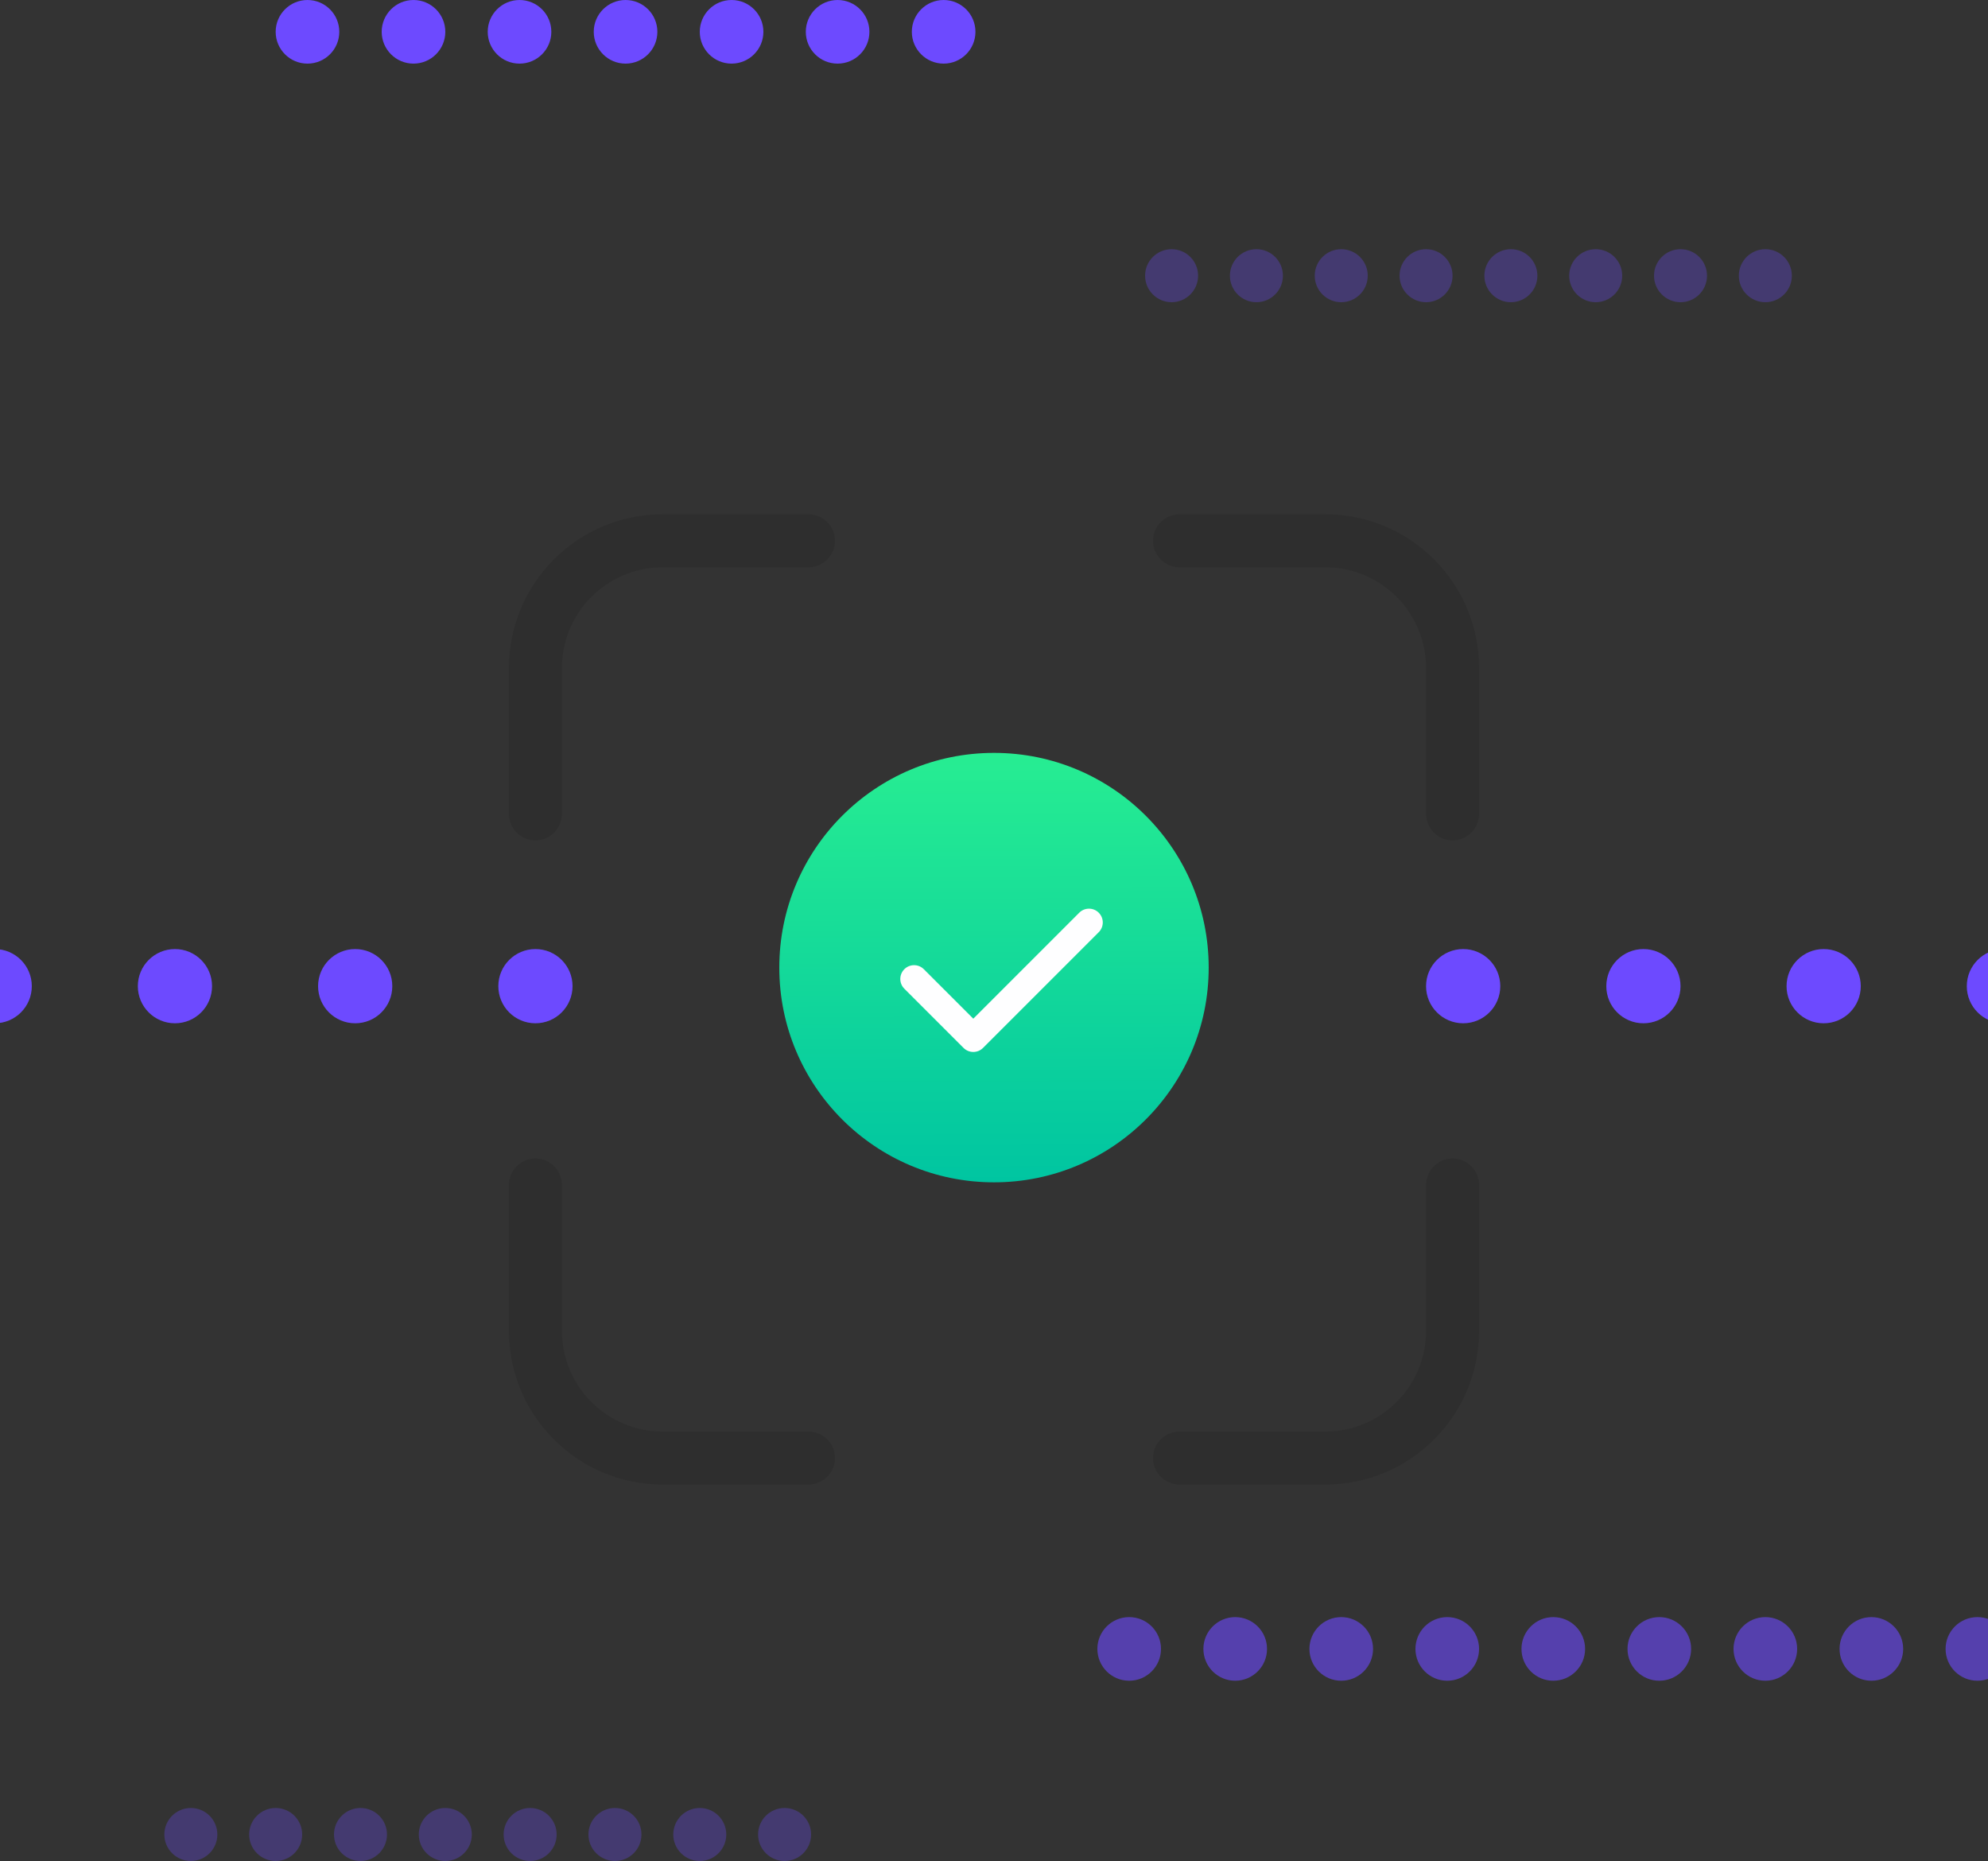 <svg width="375" height="351" viewBox="0 0 375 351" fill="none" xmlns="http://www.w3.org/2000/svg">
    <rect x="0" y="0" width="375" height="351" fill="#333333" stroke="none"/>
    <path fill-rule="evenodd" clip-rule="evenodd" d="M58 12C61.314 12 64 9.314 64 6C64 2.686 61.314 0 58 0C54.686 0 52 2.686 52 6C52 9.314 54.686 12 58 12ZM84 6C84 9.314 81.314 12 78 12C74.686 12 72 9.314 72 6C72 2.686 74.686 0 78 0C81.314 0 84 2.686 84 6ZM104 6C104 9.314 101.314 12 98 12C94.686 12 92 9.314 92 6C92 2.686 94.686 0 98 0C101.314 0 104 2.686 104 6ZM124 6C124 9.314 121.314 12 118 12C114.686 12 112 9.314 112 6C112 2.686 114.686 0 118 0C121.314 0 124 2.686 124 6ZM138 12C141.314 12 144 9.314 144 6C144 2.686 141.314 0 138 0C134.686 0 132 2.686 132 6C132 9.314 134.686 12 138 12ZM164 6C164 9.314 161.314 12 158 12C154.686 12 152 9.314 152 6C152 2.686 154.686 0 158 0C161.314 0 164 2.686 164 6ZM178 12C181.314 12 184 9.314 184 6C184 2.686 181.314 0 178 0C174.686 0 172 2.686 172 6C172 9.314 174.686 12 178 12Z" fill="#6D4AFF" />
    <path opacity="0.3" fill-rule="evenodd" clip-rule="evenodd" d="M221 57C223.761 57 226 54.761 226 52C226 49.239 223.761 47 221 47C218.239 47 216 49.239 216 52C216 54.761 218.239 57 221 57ZM237 57C239.761 57 242 54.761 242 52C242 49.239 239.761 47 237 47C234.239 47 232 49.239 232 52C232 54.761 234.239 57 237 57ZM253 57C255.761 57 258 54.761 258 52C258 49.239 255.761 47 253 47C250.239 47 248 49.239 248 52C248 54.761 250.239 57 253 57ZM274 52C274 54.761 271.761 57 269 57C266.239 57 264 54.761 264 52C264 49.239 266.239 47 269 47C271.761 47 274 49.239 274 52ZM285 57C287.761 57 290 54.761 290 52C290 49.239 287.761 47 285 47C282.239 47 280 49.239 280 52C280 54.761 282.239 57 285 57ZM306 52C306 54.761 303.761 57 301 57C298.239 57 296 54.761 296 52C296 49.239 298.239 47 301 47C303.761 47 306 49.239 306 52ZM317 57C319.761 57 322 54.761 322 52C322 49.239 319.761 47 317 47C314.239 47 312 49.239 312 52C312 54.761 314.239 57 317 57ZM338 52C338 54.761 335.761 57 333 57C330.239 57 328 54.761 328 52C328 49.239 330.239 47 333 47C335.761 47 338 49.239 338 52Z" fill="#6D4AFF" />
    <path fill-rule="evenodd" clip-rule="evenodd" d="M-1 193C2.866 193 6 189.866 6 186C6 182.134 2.866 179 -1 179C-4.866 179 -8 182.134 -8 186C-8 189.866 -4.866 193 -1 193ZM33 193C36.866 193 40 189.866 40 186C40 182.134 36.866 179 33 179C29.134 179 26 182.134 26 186C26 189.866 29.134 193 33 193ZM74 186C74 189.866 70.866 193 67 193C63.134 193 60 189.866 60 186C60 182.134 63.134 179 67 179C70.866 179 74 182.134 74 186ZM101 193C104.866 193 108 189.866 108 186C108 182.134 104.866 179 101 179C97.134 179 94 182.134 94 186C94 189.866 97.134 193 101 193Z" fill="#6D4AFF" />
    <path fill-rule="evenodd" clip-rule="evenodd" d="M276 193C279.866 193 283 189.866 283 186C283 182.134 279.866 179 276 179C272.134 179 269 182.134 269 186C269 189.866 272.134 193 276 193ZM310 193C313.866 193 317 189.866 317 186C317 182.134 313.866 179 310 179C306.134 179 303 182.134 303 186C303 189.866 306.134 193 310 193ZM351 186C351 189.866 347.866 193 344 193C340.134 193 337 189.866 337 186C337 182.134 340.134 179 344 179C347.866 179 351 182.134 351 186ZM378 193C381.866 193 385 189.866 385 186C385 182.134 381.866 179 378 179C374.134 179 371 182.134 371 186C371 189.866 374.134 193 378 193Z" fill="#6D4AFF" />
    <path opacity="0.6" fill-rule="evenodd" clip-rule="evenodd" d="M213 317C216.314 317 219 314.314 219 311C219 307.686 216.314 305 213 305C209.686 305 207 307.686 207 311C207 314.314 209.686 317 213 317ZM239 311C239 314.314 236.314 317 233 317C229.686 317 227 314.314 227 311C227 307.686 229.686 305 233 305C236.314 305 239 307.686 239 311ZM253 317C256.314 317 259 314.314 259 311C259 307.686 256.314 305 253 305C249.686 305 247 307.686 247 311C247 314.314 249.686 317 253 317ZM279 311C279 314.314 276.314 317 273 317C269.686 317 267 314.314 267 311C267 307.686 269.686 305 273 305C276.314 305 279 307.686 279 311ZM293 317C296.314 317 299 314.314 299 311C299 307.686 296.314 305 293 305C289.686 305 287 307.686 287 311C287 314.314 289.686 317 293 317ZM313 317C316.314 317 319 314.314 319 311C319 307.686 316.314 305 313 305C309.686 305 307 307.686 307 311C307 314.314 309.686 317 313 317ZM339 311C339 314.314 336.314 317 333 317C329.686 317 327 314.314 327 311C327 307.686 329.686 305 333 305C336.314 305 339 307.686 339 311ZM353 317C356.314 317 359 314.314 359 311C359 307.686 356.314 305 353 305C349.686 305 347 307.686 347 311C347 314.314 349.686 317 353 317ZM379 311C379 314.314 376.314 317 373 317C369.686 317 367 314.314 367 311C367 307.686 369.686 305 373 305C376.314 305 379 307.686 379 311ZM393 317C396.314 317 399 314.314 399 311C399 307.686 396.314 305 393 305C389.686 305 387 307.686 387 311C387 314.314 389.686 317 393 317Z" fill="#6D4AFF" />
    <path opacity="0.3" fill-rule="evenodd" clip-rule="evenodd" d="M36 351C38.761 351 41 348.761 41 346C41 343.239 38.761 341 36 341C33.239 341 31 343.239 31 346C31 348.761 33.239 351 36 351ZM52 351C54.761 351 57 348.761 57 346C57 343.239 54.761 341 52 341C49.239 341 47 343.239 47 346C47 348.761 49.239 351 52 351ZM68 351C70.761 351 73 348.761 73 346C73 343.239 70.761 341 68 341C65.239 341 63 343.239 63 346C63 348.761 65.239 351 68 351ZM89 346C89 348.761 86.761 351 84 351C81.239 351 79 348.761 79 346C79 343.239 81.239 341 84 341C86.761 341 89 343.239 89 346ZM100 351C102.761 351 105 348.761 105 346C105 343.239 102.761 341 100 341C97.239 341 95 343.239 95 346C95 348.761 97.239 351 100 351ZM121 346C121 348.761 118.761 351 116 351C113.239 351 111 348.761 111 346C111 343.239 113.239 341 116 341C118.761 341 121 343.239 121 346ZM132 351C134.761 351 137 348.761 137 346C137 343.239 134.761 341 132 341C129.239 341 127 343.239 127 346C127 348.761 129.239 351 132 351ZM153 346C153 348.761 150.761 351 148 351C145.239 351 143 348.761 143 346C143 343.239 145.239 341 148 341C150.761 341 153 343.239 153 346Z" fill="#6D4AFF" />
    <g opacity="0.1">
        <path d="M222.5 102H250C263.255 102 274 112.745 274 126V153.5" stroke="black" stroke-width="10" stroke-linecap="round" stroke-linejoin="round" />
        <path d="M222.5 275H250C263.255 275 274 264.255 274 251V223.5" stroke="black" stroke-width="10" stroke-linecap="round" stroke-linejoin="round" />
        <path d="M152.5 102H125C111.745 102 101 112.745 101 126V153.5" stroke="black" stroke-width="10" stroke-linecap="round" stroke-linejoin="round" />
        <path d="M152.5 275H125C111.745 275 101 264.255 101 251V223.5" stroke="black" stroke-width="10" stroke-linecap="round" stroke-linejoin="round" />
    </g>
    <path d="M187.499 222.998C209.866 222.998 227.998 204.866 227.998 182.499C227.998 160.132 209.866 142 187.499 142C165.132 142 147 160.132 147 182.499C147 204.866 165.132 222.998 187.499 222.998Z" fill="url(#paint0_linear_2139_28139)" />
    <path fill-rule="evenodd" clip-rule="evenodd" d="M207.258 172.144C208.273 173.159 208.273 174.805 207.258 175.82L185.431 197.646C184.416 198.662 182.77 198.662 181.755 197.646L170.586 186.478C169.571 185.463 169.571 183.817 170.586 182.802C171.601 181.786 173.247 181.786 174.263 182.802L183.593 192.132L203.581 172.144C204.596 171.129 206.242 171.129 207.258 172.144Z" fill="#FEFEFF" />
    <defs>
        <linearGradient id="paint0_linear_2139_28139" x1="191.696" y1="136.094" x2="192.075" y2="222.998" gradientUnits="userSpaceOnUse">
            <stop stop-color="#2AF091" />
            <stop offset="1" stop-color="#00C5A1" />
        </linearGradient>
    </defs>
</svg>
    
